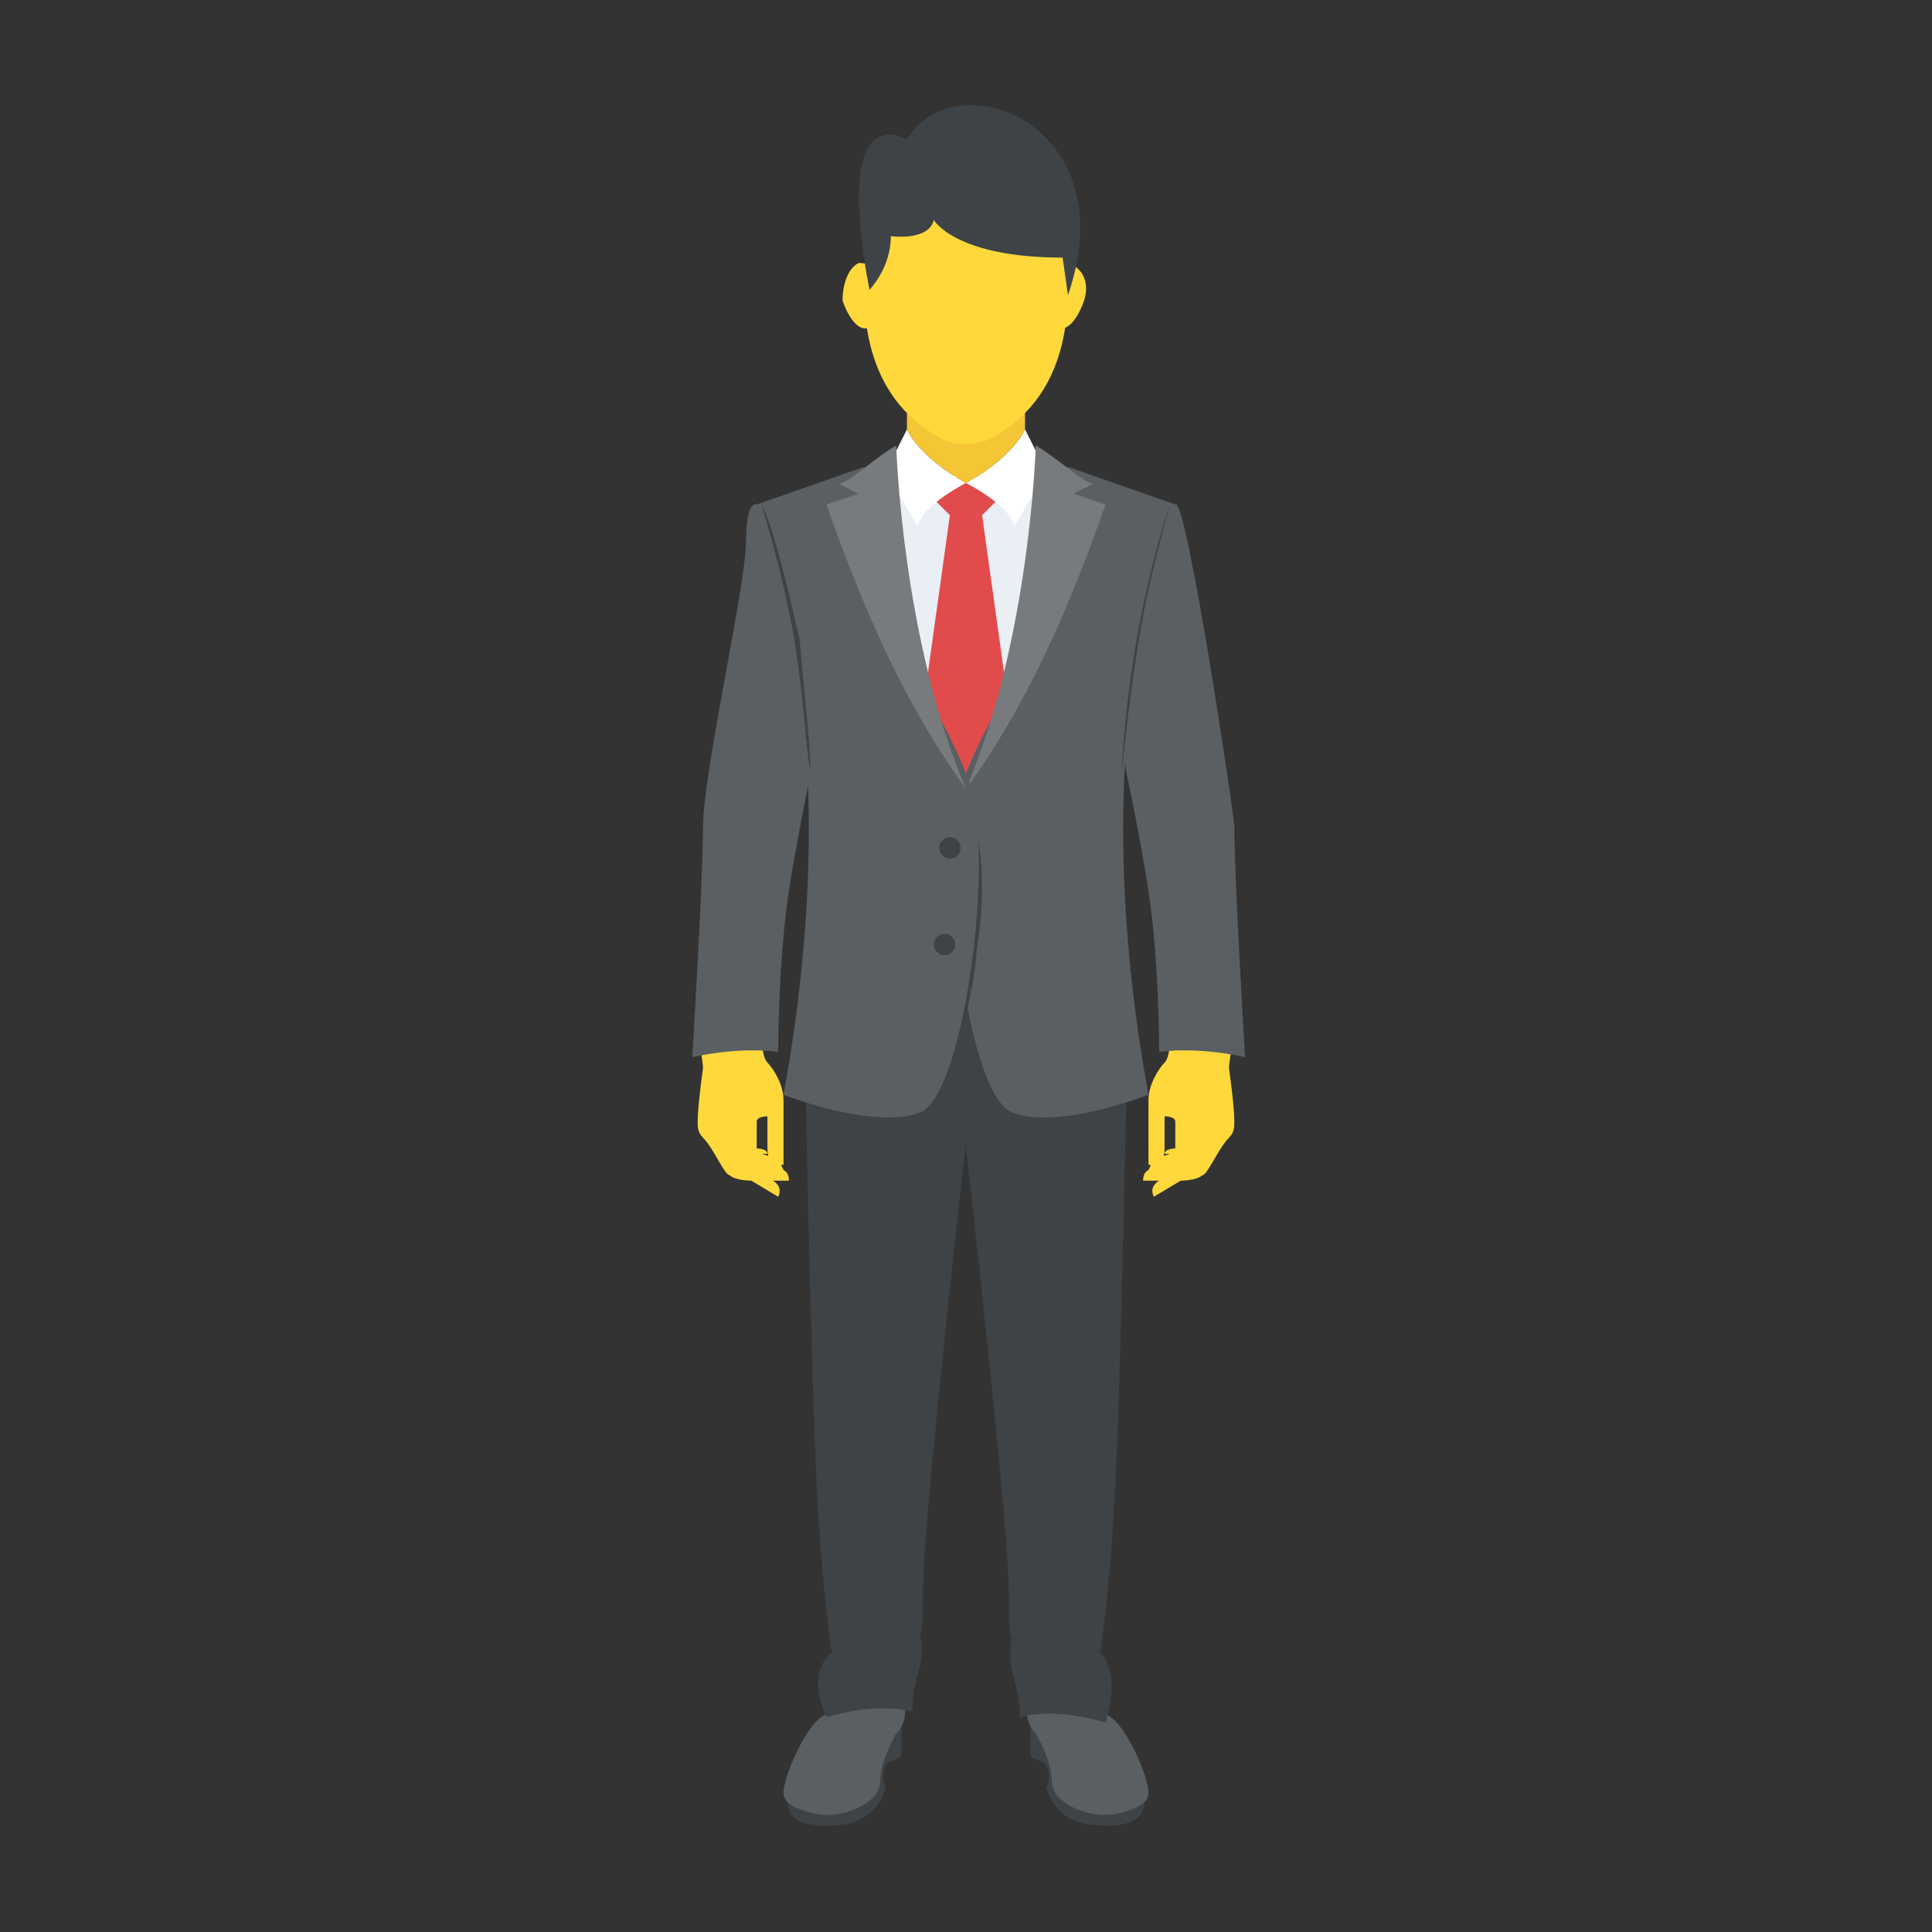 <?xml version="1.0" encoding="utf-8"?>
<!-- Generator: Adobe Illustrator 18.0.0, SVG Export Plug-In . SVG Version: 6.00 Build 0)  -->
<!DOCTYPE svg PUBLIC "-//W3C//DTD SVG 1.1//EN" "http://www.w3.org/Graphics/SVG/1.1/DTD/svg11.dtd">
<svg version="1.1" id="Layer_1" xmlns="http://www.w3.org/2000/svg" xmlns:xlink="http://www.w3.org/1999/xlink" x="0px" y="0px"
	 viewBox="0 0 36 36" enable-background="new 0 0 36 36" xml:space="preserve">
<rect x="0" y="0" width="36" height="36" fill="#333333" stroke="none"/>
<g>
	<g>
		<g>
			<g>
				<path fill="#E9EFF4" d="M18,8.9h1.6c0,0-0.5,4.6-1,5.4C18,15.2,18,15.2,18,15.2s-2.1-4-1.4-6.5L18,8.9z"/>
			</g>
		</g>
		<g>
			<g>
				<polygon fill="#E24B4B" points="18.3,8.9 17.7,8.9 17.4,9.3 17.7,9.6 17.1,13.9 18,14.7 18.9,13.9 18.3,9.6 18.6,9.3 				"/>
			</g>
		</g>
		<g>
			<g>
				<g>
					<path fill="#FFD93B" d="M21.8,19.4c0,0,0,0.3-0.1,0.4s-0.3,0.4-0.3,0.7c0,0.3,0,0.9,0,0.9l0,0.3c0,0,0.3,0.1,0.3-0.3
						s0-0.6,0-0.6s0.2,0,0.2,0.1c0,0.1,0,0.3,0,0.4l0,0.1c0,0-0.2,0-0.2,0.1l0.1,0l-0.3,0.1l-0.1,0.2l0.4,0c0,0-0.1,0-0.2,0
						c0,0-0.3-0.1-0.3,0.2h0.3c0,0-0.2,0.1-0.1,0.3L22,22c0,0,0.3,0,0.4-0.1c0.1,0,0.3-0.5,0.5-0.7c0.1-0.1,0.1-0.2,0.1-0.3
						c0-0.3-0.1-1-0.1-1c0-0.1,0.1-0.7,0.1-0.7L21.8,19.4z"/>
				</g>
			</g>
			<g>
				<g>
					<g>
						<path fill="#3E4347" d="M20.3,34c-0.7-0.1-0.8-0.7-0.8-0.7s0.1-0.2,0-0.4c0-0.1-0.3-0.1-0.3-0.2c0-0.1,0-0.6,0-0.6l1.2-0.6
							l0.4,1.2c0,0,0.4,0.1,0.5,0.7C21.4,33.8,21.2,34.1,20.3,34z"/>
					</g>
				</g>
				<g>
					<g>
						<path fill="#5A5F63" d="M19.2,31.6c0,0-0.2,0.4,0.1,0.7c0,0,0.3,0.5,0.3,0.9c0,0.4,0.7,0.7,1.2,0.6c0.4-0.1,0.6-0.2,0.6-0.4
							c0-0.3-0.4-1.2-0.7-1.4c-0.3-0.2-0.7-0.5-0.7-0.5L19.2,31.6z"/>
					</g>
				</g>
				<g>
					<g>
						<g>
							<path fill="#3E4347" d="M21,19.8c0,0-0.1,5.2-0.2,7.5c-0.1,2.3-0.3,3.5-0.3,3.5s0.4,0.3,0.1,1.3c0,0-0.9-0.3-1.6-0.1
								c0,0,0-0.4-0.1-0.7c-0.1-0.3-0.1-0.7,0-0.9c0,0-0.1,0.6-0.1-0.7c0-1.3-0.8-8.3-0.8-8.3v-4.7h2.7L21,19.8z"/>
						</g>
					</g>
					<g>
						<g>
							<g>
								<path fill="#5A5F63" d="M21.1,9.6l0.8-0.2c0.2-0.2,1.1,5.8,1.1,6c0,1,0.2,4.3,0.2,4.3s-0.8-0.2-1.6-0.1c0,0,0-1.7-0.2-3
									s-0.6-3.1-0.6-3.1L21.1,9.6z"/>
							</g>
						</g>
						<g>
							<g>
								<path fill="#FFFFFF" d="M19.1,8c0,0-0.2,0.5-1.1,1c0,0,0.8,0.4,0.9,0.8l0.6-1L19.1,8z"/>
							</g>
						</g>
						<g>
							<g>
								<path fill="#5A5F63" d="M19.9,8.7l2,0.7c0,0-1.8,3.9-0.5,11c0,0-1.8,0.7-2.6,0.3c-0.8-0.5-1.3-4.7-0.9-6s1.6-2.8,1.7-3.8
									S19.7,9.2,19.9,8.7z"/>
							</g>
						</g>
						<g>
							<g>
								<path fill="#3E4347" d="M17.9,19.2c0.1-0.1,0.3-1.2,0.3-1.5c0.2-1.2,0.1-2.3-0.3-3.1c0-0.1,0,0.1,0,0c-0.1,0.1,0,0,0,0.1
									C17.6,15.5,17.6,17.6,17.9,19.2z"/>
							</g>
						</g>
						<g>
							<g>
								<path fill="#777B7E" d="M19.3,8.3c0,0-0.1,3.6-1.3,6.4c1.1-1.5,1.9-3.3,2.6-5.3l-0.6-0.2l0.4-0.2
									C20.3,9.1,19.8,8.6,19.3,8.3z"/>
							</g>
						</g>
					</g>
				</g>
			</g>
		</g>
		<g>
			<g>
				<g>
					<g>
						<path fill="#3E4347" d="M15.7,34c0.7-0.1,0.8-0.7,0.8-0.7s-0.1-0.2,0-0.4c0-0.1,0.3-0.1,0.3-0.2c0-0.1,0-0.6,0-0.6l-1.2-0.6
							l-0.4,1.2c0,0-0.4,0.1-0.5,0.7C14.6,33.8,14.8,34.1,15.7,34z"/>
					</g>
				</g>
				<g>
					<g>
						<path fill="#5A5F63" d="M16.8,31.6c0,0,0.2,0.4-0.1,0.7c0,0-0.3,0.5-0.3,0.9c0,0.4-0.7,0.7-1.2,0.6c-0.4-0.1-0.6-0.2-0.6-0.4
							c0-0.3,0.4-1.2,0.7-1.4c0.3-0.2,0.7-0.5,0.7-0.5L16.8,31.6z"/>
					</g>
				</g>
				<g>
					<g>
						<g>
							<path fill="#3E4347" d="M15,19.8c0,0,0.1,5.2,0.2,7.5s0.3,3.5,0.3,3.5S15,31.1,15.4,32c0,0,0.9-0.3,1.6-0.1
								c0,0,0-0.4,0.1-0.7c0.1-0.3,0.1-0.7,0-0.9c0,0,0.1,0.6,0.1-0.7c0-1.3,0.8-8.3,0.8-8.3v-4.7h-2.7L15,19.8z"/>
						</g>
					</g>
					<g>
						<g>
							<g>
								<path fill="#FFFFFF" d="M16.9,8c0,0,0.2,0.5,1.1,1c0,0-0.8,0.4-0.9,0.8l-0.6-1L16.9,8z"/>
							</g>
						</g>
					</g>
				</g>
			</g>
		</g>
		<g>
			<g>
				<g>
					<path fill="#FFD93B" d="M14.2,19.4c0,0,0,0.3,0.1,0.4s0.3,0.4,0.3,0.7c0,0.3,0,0.9,0,0.9l0,0.3c0,0-0.3,0.1-0.3-0.3
						s0-0.6,0-0.6s-0.2,0-0.2,0.1c0,0.1,0,0.3,0,0.4l0,0.1c0,0,0.2,0,0.2,0.1l-0.1,0l0.3,0.1l0.1,0.2l-0.4,0c0,0,0.1,0,0.2,0
						c0,0,0.3-0.1,0.3,0.2h-0.3c0,0,0.2,0.1,0.1,0.3L14,22c0,0-0.3,0-0.4-0.1c-0.1,0-0.3-0.5-0.5-0.7c-0.1-0.1-0.1-0.2-0.1-0.3
						c0-0.3,0.1-1,0.1-1c0-0.1-0.1-0.7-0.1-0.7L14.2,19.4z"/>
				</g>
			</g>
			<g>
				<g>
					<path fill="#5A5F63" d="M14.9,9.6l-0.8-0.2c0,0-0.2-0.1-0.2,0.7s-0.8,4.3-0.8,5.3c0,1-0.2,4.3-0.2,4.3s0.8-0.2,1.6-0.1
						c0,0,0-1.7,0.2-3c0.2-1.3,0.6-3.1,0.6-3.1L14.9,9.6z"/>
				</g>
			</g>
			<g>
				<g>
					<path fill="#5A5F63" d="M16.1,8.7l-2,0.7c0,0,1.8,3.9,0.5,11c0,0,1.8,0.7,2.6,0.3c0.8-0.5,1.3-4.7,0.9-6s-1.6-2.8-1.7-3.8
						S16.3,9.2,16.1,8.7z"/>
				</g>
			</g>
			<g>
				<g>
					<path fill="#777B7E" d="M16.7,8.3c0,0,0.1,3.6,1.3,6.4c-1.1-1.5-1.9-3.3-2.6-5.3l0.6-0.2l-0.4-0.2C15.7,9.1,16.2,8.6,16.7,8.3z
						"/>
				</g>
			</g>
		</g>
		<g>
			<g>
				<circle fill="#3E4347" cx="17.7" cy="15.8" r="0.2"/>
			</g>
		</g>
		<g>
			<g>
				<circle fill="#3E4347" cx="17.6" cy="17.6" r="0.2"/>
			</g>
		</g>
		<g>
			<g>
				<path fill="#F4C534" d="M16.9,6.5l0,1.5c0,0,0.2,0.5,1.1,1c0.9-0.5,1.1-1,1.1-1l0-1.5H16.9z"/>
			</g>
		</g>
		<g>
			<g>
				<g>
					<path fill="#3E4347" d="M15.1,14.4c-0.1-0.6-0.1-1.2-0.3-2.5c-0.3-1.6-0.6-2.4-0.6-2.5c0.3,0.7,0.5,1.7,0.7,2.5
						C15,13.1,15.1,13.8,15.1,14.4z"/>
				</g>
				<g>
					<path fill="#3E4347" d="M21.8,9.4c-0.4,1.5-0.6,2.2-0.9,5C21,12.2,21.5,10.3,21.8,9.4z"/>
				</g>
			</g>
		</g>
	</g>
	<g>
		<g>
			<g>
				<g>
					<path fill="#FFD93B" d="M19.9,5.4c0,1.8-0.9,2.5-1.5,2.8c-0.3,0.1-0.6,0.1-0.8,0c-0.6-0.3-1.5-1-1.5-2.8c0-1.7,0.8-3,1.9-3
						C19,2.4,19.9,3.7,19.9,5.4z"/>
				</g>
			</g>
			<g>
				<g>
					<g>
						<path fill="#FFD93B" d="M20.2,5.6c-0.1,0.3-0.3,0.6-0.5,0.5c-0.2,0-0.3-0.3-0.3-0.7s0.3-0.6,0.5-0.5C20.2,5,20.3,5.3,20.2,5.6
							z"/>
					</g>
				</g>
				<g>
					<g>
						<path fill="#FFD93B" d="M15.7,5.6c0.1,0.3,0.3,0.6,0.5,0.5c0.2,0,0.3-0.3,0.3-0.7S16.2,4.9,16,4.9C15.8,5,15.7,5.3,15.7,5.6z"
							/>
					</g>
				</g>
			</g>
		</g>
		<g>
			<g>
				<path fill="#3E4347" d="M19.9,5.5L19.9,5.5l-0.1-0.7c-2,0-2.4-0.7-2.4-0.7c-0.1,0.4-0.8,0.3-0.8,0.3c0,0.6-0.4,1-0.4,1l0,0
					c-0.7-3.7,0.7-2.8,0.7-2.8C17.8,1.1,21,2.3,19.9,5.5z"/>
			</g>
		</g>
	</g>
</g>
</svg>
